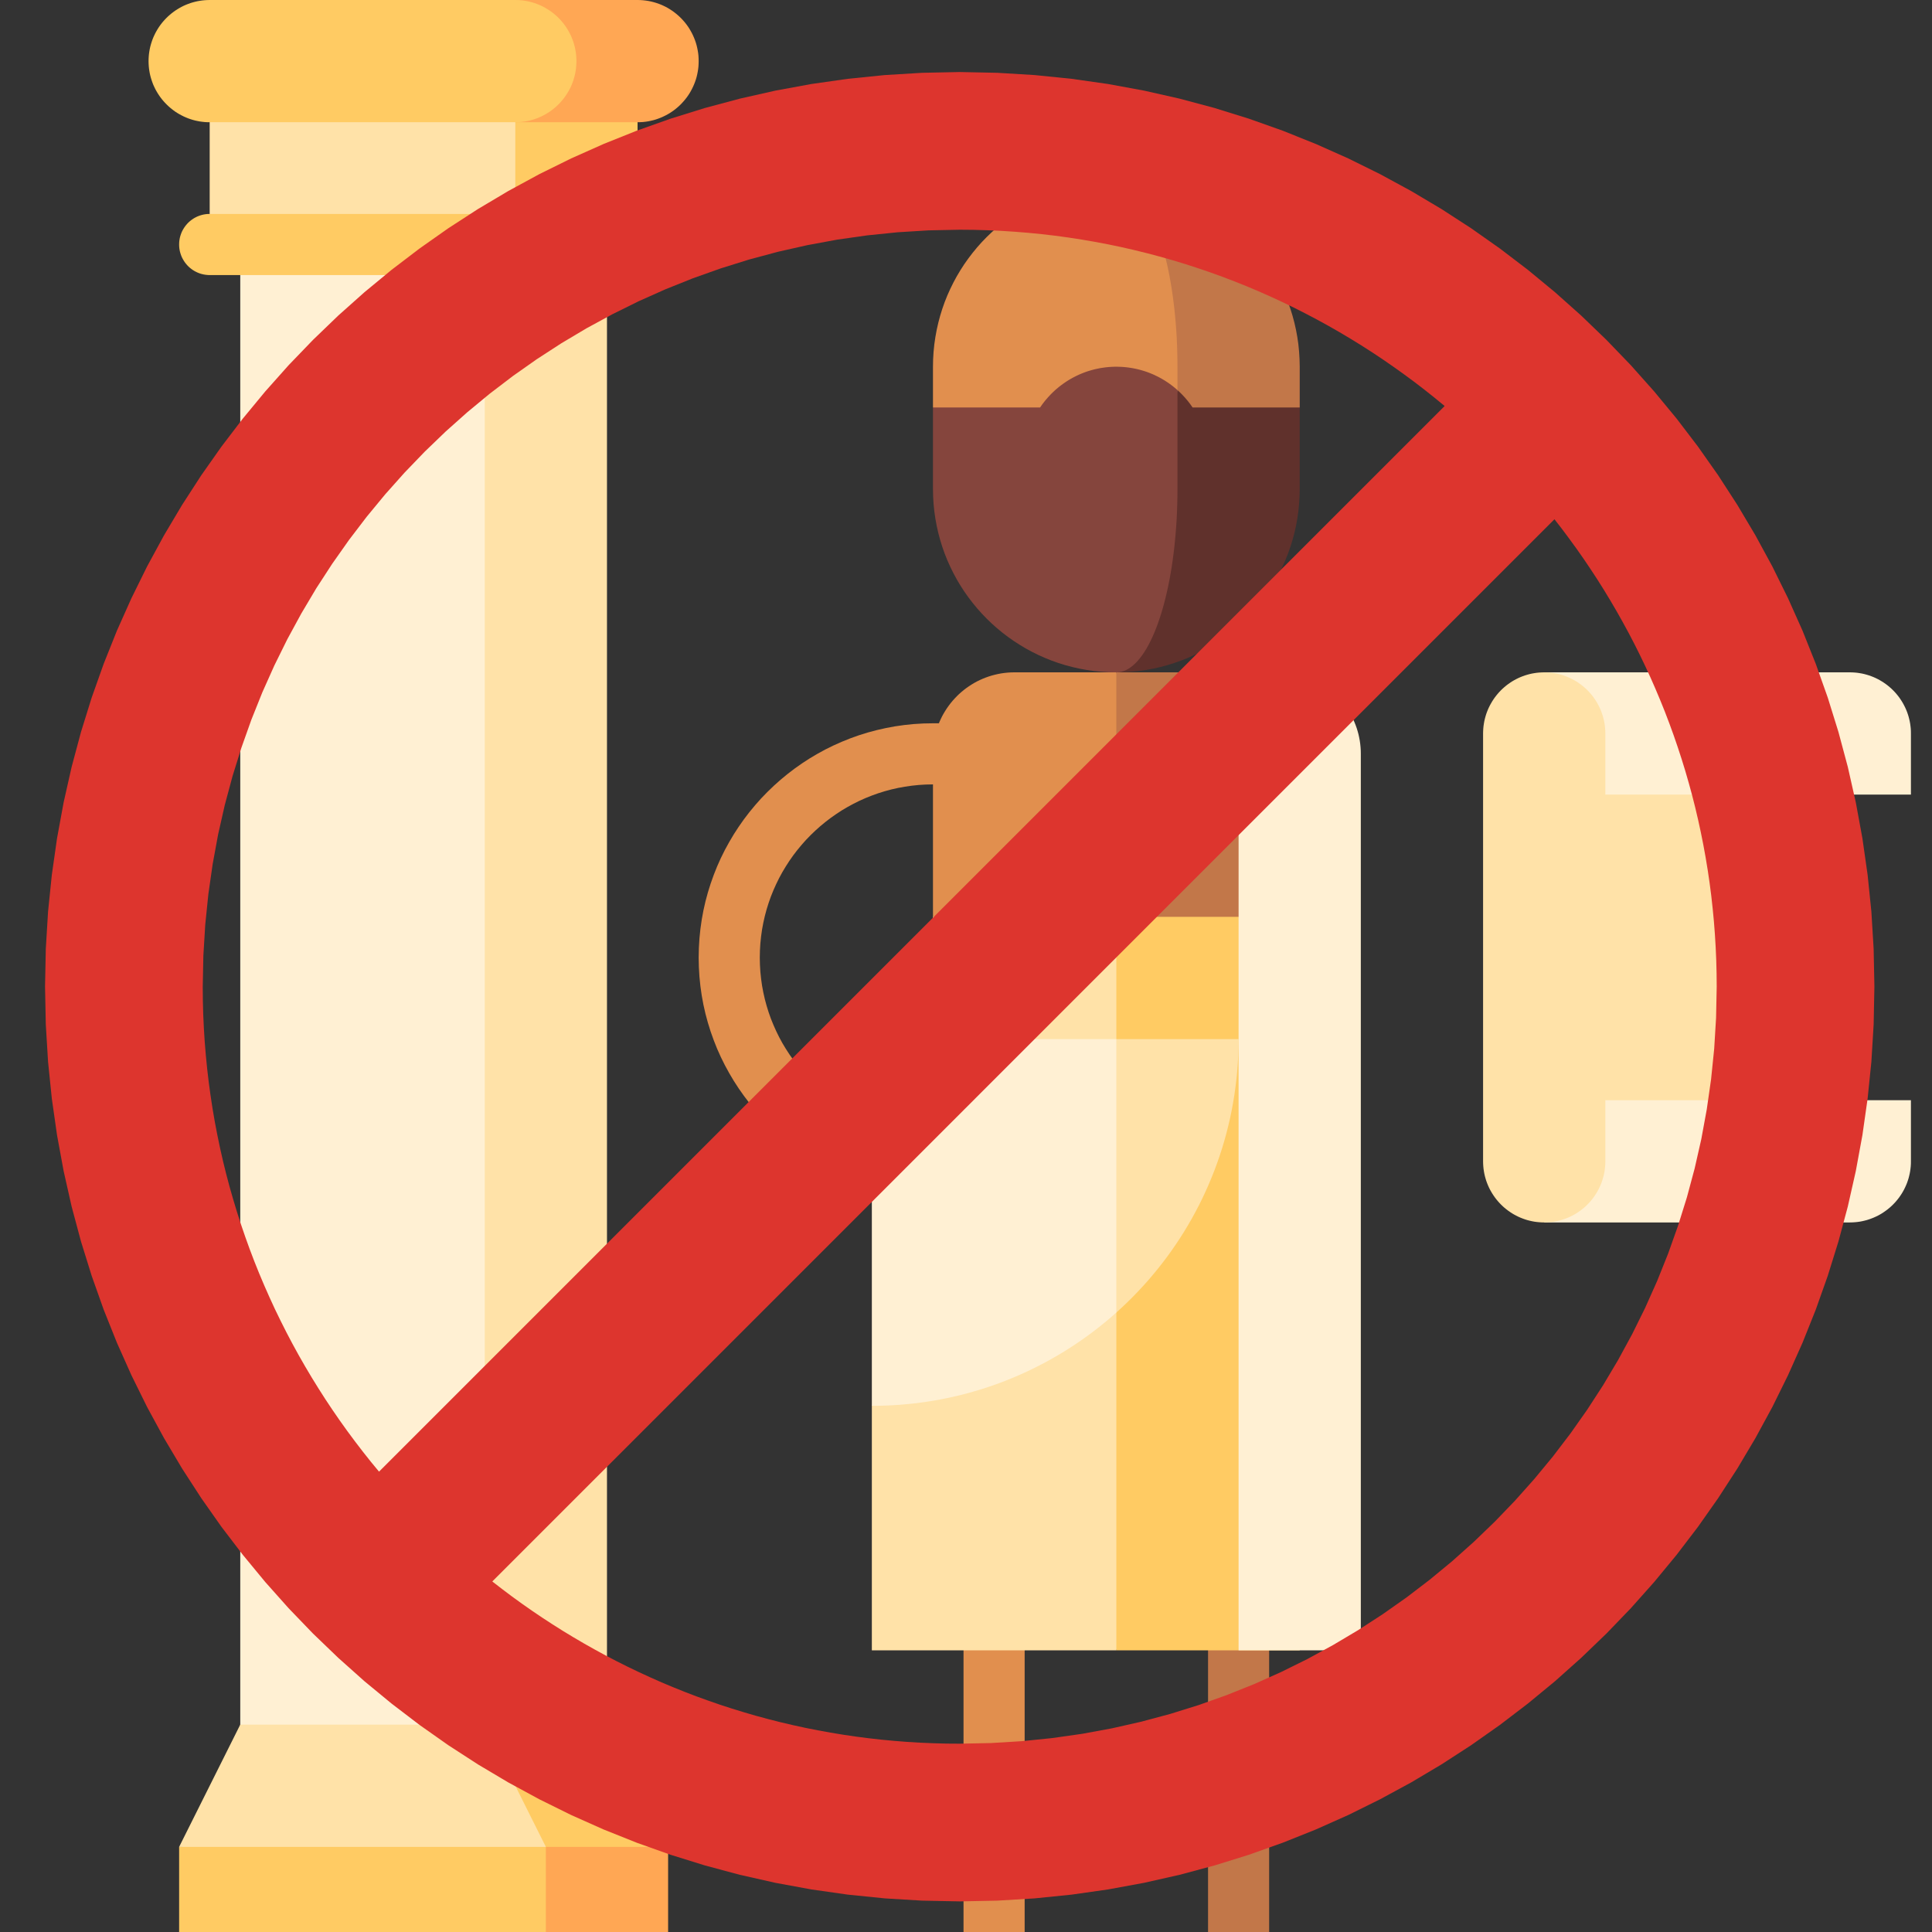 <?xml version="1.0" encoding="UTF-8" standalone="no"?>
<!DOCTYPE svg PUBLIC "-//W3C//DTD SVG 1.1//EN" "http://www.w3.org/Graphics/SVG/1.1/DTD/svg11.dtd">
<svg version="1.1" xmlns="http://www.w3.org/2000/svg" xmlns:xlink="http://www.w3.org/1999/xlink" preserveAspectRatio="xMidYMid meet" viewBox="0 0 640 640" width="640" height="640"><rect x="0" y="0" width="640" height="640" fill="#333333" stroke="none"/><defs><path d="M339.43 657.38L339.42 657.7L339.41 658.03L339.38 658.35L339.35 658.67L339.3 658.98L339.25 659.3L339.18 659.61L339.11 659.92L339.02 660.22L338.93 660.52L338.83 660.82L338.72 661.11L338.6 661.4L338.47 661.69L338.33 661.97L338.18 662.24L338.03 662.51L337.87 662.78L337.7 663.04L337.52 663.29L337.33 663.54L337.14 663.79L336.94 664.03L336.73 664.26L336.51 664.48L336.29 664.7L336.06 664.91L335.83 665.12L335.58 665.32L335.33 665.51L335.08 665.69L334.81 665.87L334.55 666.04L334.27 666.2L333.99 666.35L333.71 666.49L333.42 666.63L333.12 666.75L332.82 666.87L332.51 666.98L292.01 680.48L291.62 680.6L291.22 680.71L290.82 680.8L290.42 680.87L290.02 680.93L289.62 680.97L289.22 680.99L288.82 681L288.42 680.99L288.03 680.97L287.63 680.93L287.25 680.88L286.86 680.81L286.48 680.72L286.1 680.63L285.73 680.52L285.36 680.39L285 680.25L284.64 680.1L284.29 679.93L283.94 679.75L283.61 679.55L283.28 679.35L282.95 679.13L282.64 678.9L282.34 678.65L282.04 678.4L281.75 678.13L281.48 677.85L281.21 677.56L280.96 677.26L280.71 676.95L280.48 676.62L280.26 676.29L280.05 675.95L279.85 675.59L279.67 675.23L279.5 674.85L279.35 674.47L279.21 674.07L279.08 673.68L278.98 673.28L278.89 672.88L278.81 672.47L278.76 672.07L278.72 671.67L278.69 671.27L278.69 670.88L278.69 670.48L278.72 670.08L278.76 669.69L278.81 669.3L278.88 668.92L278.96 668.54L279.06 668.16L279.17 667.78L279.3 667.42L279.44 667.05L279.59 666.7L279.76 666.35L279.94 666L280.13 665.66L280.34 665.33L280.56 665.01L280.79 664.7L281.03 664.39L281.29 664.1L281.56 663.81L281.84 663.54L282.13 663.27L282.43 663.01L282.74 662.77L283.06 662.54L283.4 662.32L283.74 662.11L284.1 661.91L284.46 661.73L284.84 661.56L285.22 661.41L285.61 661.27L319.18 650.08L319.18 404.96L339.43 404.96L339.43 657.38Z" id="avtBFMXbp"></path><path d="M453.99 661.27L454.39 661.41L454.77 661.56L455.14 661.73L455.51 661.91L455.86 662.11L456.21 662.32L456.54 662.54L456.87 662.77L457.18 663.01L457.48 663.27L457.77 663.54L458.05 663.81L458.32 664.1L458.57 664.39L458.82 664.7L459.05 665.01L459.27 665.33L459.47 665.66L459.67 666L459.85 666.35L460.01 666.7L460.17 667.05L460.31 667.42L460.43 667.78L460.55 668.16L460.64 668.54L460.73 668.92L460.8 669.3L460.85 669.69L460.89 670.08L460.91 670.48L460.92 670.88L460.91 671.27L460.89 671.67L460.85 672.07L460.79 672.47L460.72 672.88L460.63 673.28L460.52 673.68L460.39 674.07L460.25 674.47L460.1 674.85L459.93 675.23L459.75 675.59L459.55 675.95L459.35 676.29L459.13 676.62L458.89 676.95L458.65 677.26L458.39 677.56L458.13 677.85L457.85 678.13L457.57 678.4L457.27 678.65L456.96 678.9L456.65 679.13L456.33 679.35L456 679.55L455.66 679.75L455.32 679.93L454.97 680.1L454.61 680.25L454.25 680.39L453.88 680.52L453.51 680.63L453.13 680.72L452.75 680.81L452.36 680.88L451.97 680.93L451.58 680.97L451.19 680.99L450.79 681L450.39 680.99L449.99 680.97L449.59 680.93L449.19 680.87L448.79 680.8L448.39 680.71L447.99 680.6L447.59 680.48L407.1 666.98L406.79 666.87L406.49 666.75L406.19 666.63L405.9 666.49L405.61 666.35L405.33 666.2L405.06 666.04L404.79 665.87L404.53 665.69L404.27 665.51L404.02 665.32L403.78 665.12L403.54 664.91L403.31 664.7L403.09 664.48L402.87 664.26L402.67 664.03L402.47 663.79L402.27 663.54L402.09 663.29L401.91 663.04L401.74 662.78L401.58 662.51L401.42 662.24L401.28 661.97L401.14 661.69L401.01 661.4L400.89 661.11L400.78 660.82L400.68 660.52L400.58 660.22L400.5 659.92L400.43 659.61L400.36 659.3L400.3 658.98L400.26 658.67L400.22 658.35L400.2 658.03L400.18 657.7L400.18 657.38L400.18 404.96L420.42 404.96L420.42 650.08L453.99 661.27Z" id="c1gpKmZGhK"></path><path d="M309.06 259.84L306.7 259.89L304.36 260.03L302.05 260.27L299.77 260.6L297.51 261.01L295.29 261.51L293.1 262.1L290.95 262.77L288.83 263.53L286.75 264.36L284.71 265.27L282.72 266.26L280.77 267.32L278.86 268.45L277.01 269.66L275.2 270.93L273.45 272.27L271.75 273.67L270.1 275.14L268.51 276.67L266.98 278.25L265.52 279.9L264.11 281.6L262.77 283.35L261.5 285.16L260.3 287.02L259.16 288.92L258.1 290.87L257.12 292.87L256.21 294.9L255.37 296.98L254.62 299.1L253.95 301.25L253.36 303.44L252.86 305.67L252.44 307.92L252.12 310.2L251.88 312.52L251.74 314.85L251.69 317.21L251.74 319.57L251.88 321.91L252.12 324.22L252.44 326.51L252.86 328.76L253.36 330.98L253.95 333.17L254.62 335.33L255.37 337.45L256.21 339.52L257.12 341.56L258.1 343.56L259.16 345.51L260.3 347.41L261.5 349.27L262.77 351.07L264.11 352.83L265.52 354.53L266.98 356.17L268.51 357.76L270.1 359.29L271.75 360.76L273.45 362.16L275.2 363.5L277.01 364.77L278.86 365.98L280.77 367.11L282.72 368.17L284.71 369.16L286.75 370.07L288.83 370.9L290.95 371.65L293.1 372.33L295.29 372.91L297.51 373.42L299.77 373.83L302.05 374.16L304.36 374.39L306.7 374.54L309.06 374.58L329.31 374.58L329.31 394.83L309.06 394.83L305.87 394.77L302.7 394.57L299.58 394.25L296.49 393.81L293.44 393.25L290.43 392.57L287.47 391.78L284.55 390.87L281.69 389.85L278.88 388.72L276.12 387.49L273.42 386.15L270.78 384.72L268.2 383.18L265.69 381.56L263.25 379.83L260.88 378.02L258.58 376.12L256.35 374.14L254.2 372.07L252.13 369.92L250.15 367.7L248.25 365.4L246.44 363.02L244.72 360.58L243.09 358.07L241.56 355.49L240.12 352.85L238.78 350.15L237.55 347.4L236.43 344.58L235.41 341.72L234.5 338.8L233.7 335.84L233.02 332.84L232.46 329.79L232.02 326.7L231.7 323.57L231.51 320.41L231.44 317.21L231.51 314.02L231.7 310.86L232.02 307.73L232.46 304.64L233.02 301.59L233.7 298.58L234.5 295.62L235.41 292.71L236.43 289.84L237.55 287.03L238.78 284.27L240.12 281.57L241.56 278.94L243.09 276.36L244.72 273.85L246.44 271.4L248.25 269.03L250.15 266.73L252.13 264.5L254.2 262.36L256.35 260.29L258.58 258.3L260.88 256.4L263.25 254.59L265.69 252.87L268.2 251.24L270.78 249.71L273.42 248.27L276.12 246.94L278.88 245.71L281.69 244.58L284.55 243.56L287.47 242.65L290.43 241.86L293.44 241.18L296.49 240.61L299.58 240.17L302.7 239.85L305.87 239.66L309.06 239.6L329.31 239.6L329.31 259.84L309.06 259.84Z" id="b3SJRHRZf3"></path><path d="M160.58 591.56L106.58 53.99L201.07 53.99L201.07 591.56L160.58 591.56Z" id="a4OGW3KZUu"></path><path d="M79.59 591.56L79.59 53.99L160.58 53.99L160.58 591.56L79.59 591.56Z" id="bsRPjxtkf"></path><path d="M221.32 652.29L180.82 652.29L140.33 591.55L221.32 611.8L221.32 652.29Z" id="d62t9Hqmz"></path><path d="M59.34 652.29L59.34 611.8L180.82 591.55L180.82 652.29L59.34 652.29Z" id="a3cbutfKB"></path><path d="M180.82 611.8L140.33 591.55L160.58 571.3L201.07 571.3L221.32 611.8L180.82 611.8Z" id="k3RJT4x8Cc"></path><path d="M59.34 611.8L79.59 571.3L160.58 571.3L180.82 611.8L59.34 611.8Z" id="i1NwfVvMXS"></path><path d="M170.7 80.99L130.2 27L211.2 27L211.2 80.99L170.7 80.99Z" id="aaVviqm6z"></path><path d="M69.46 80.99L69.46 27L170.7 27L170.7 80.99L69.46 80.99Z" id="cPQULydRS"></path><path d="M212.99 0.08L213.87 0.18L214.74 0.31L215.59 0.48L216.44 0.69L217.27 0.93L218.08 1.2L218.88 1.51L219.66 1.85L220.42 2.22L221.17 2.62L221.9 3.06L222.6 3.52L223.29 4.01L223.95 4.53L224.59 5.07L225.21 5.64L225.81 6.23L226.37 6.85L226.92 7.49L227.44 8.16L227.93 8.84L228.39 9.55L228.82 10.28L229.22 11.02L229.59 11.78L229.93 12.57L230.24 13.36L230.52 14.18L230.76 15.01L230.96 15.85L231.13 16.71L231.27 17.57L231.37 18.45L231.42 19.35L231.44 20.25L231.42 21.15L231.37 22.04L231.27 22.92L231.13 23.79L230.96 24.65L230.76 25.49L230.52 26.32L230.24 27.13L229.93 27.93L229.59 28.71L229.22 29.47L228.82 30.22L228.39 30.95L227.93 31.65L227.44 32.34L226.92 33L226.37 33.64L225.81 34.26L225.21 34.86L224.59 35.43L223.95 35.97L223.29 36.49L222.6 36.98L221.9 37.44L221.17 37.87L220.42 38.27L219.66 38.64L218.88 38.98L218.08 39.29L217.27 39.57L216.44 39.81L215.59 40.01L214.74 40.19L213.87 40.32L212.99 40.42L212.1 40.47L211.2 40.49L170.7 40.49L170.7 0L211.2 0L212.1 0.02L212.99 0.08Z" id="c1lNsrFxre"></path><path d="M172.36 0.07L173.18 0.15L173.98 0.27L174.78 0.41L175.57 0.59L176.34 0.8L177.1 1.03L177.85 1.3L178.58 1.59L179.3 1.91L180 2.26L180.69 2.64L181.36 3.04L182.02 3.46L182.66 3.91L183.28 4.38L183.88 4.88L184.46 5.39L185.02 5.93L185.56 6.49L186.07 7.07L186.57 7.67L187.04 8.29L187.49 8.93L187.91 9.58L188.31 10.26L188.69 10.95L189.04 11.65L189.36 12.37L189.65 13.1L189.92 13.85L190.15 14.61L190.36 15.38L190.54 16.17L190.68 16.96L190.8 17.77L190.88 18.59L190.93 19.41L190.95 20.25L190.93 21.08L190.88 21.91L190.8 22.72L190.68 23.53L190.54 24.33L190.36 25.11L190.15 25.88L189.92 26.64L189.65 27.39L189.36 28.13L189.04 28.85L188.69 29.55L188.31 30.24L187.91 30.91L187.49 31.56L187.04 32.2L186.57 32.82L186.07 33.42L185.56 34L185.02 34.56L184.46 35.1L183.88 35.62L183.28 36.11L182.66 36.59L182.02 37.04L181.36 37.46L180.69 37.86L180 38.23L179.3 38.58L178.58 38.9L177.85 39.2L177.1 39.46L176.34 39.7L175.57 39.91L174.78 40.08L173.98 40.23L173.18 40.34L172.36 40.43L171.54 40.48L170.7 40.49L69.46 40.49L68.63 40.48L67.8 40.43L66.98 40.34L66.18 40.23L65.38 40.08L64.6 39.91L63.82 39.7L63.06 39.46L62.32 39.2L61.58 38.9L60.86 38.58L60.16 38.23L59.47 37.86L58.8 37.46L58.14 37.04L57.51 36.59L56.89 36.11L56.29 35.62L55.71 35.1L55.15 34.56L54.61 34L54.09 33.42L53.59 32.82L53.12 32.2L52.67 31.56L52.25 30.91L51.85 30.24L51.47 29.55L51.13 28.85L50.8 28.13L50.51 27.39L50.25 26.64L50.01 25.88L49.8 25.11L49.62 24.33L49.48 23.53L49.36 22.72L49.28 21.91L49.23 21.08L49.21 20.25L49.23 19.41L49.28 18.59L49.36 17.77L49.48 16.96L49.62 16.17L49.8 15.38L50.01 14.61L50.25 13.85L50.51 13.1L50.8 12.37L51.13 11.65L51.47 10.95L51.85 10.26L52.25 9.58L52.67 8.93L53.12 8.29L53.59 7.67L54.09 7.07L54.61 6.49L55.15 5.93L55.71 5.39L56.29 4.88L56.89 4.38L57.51 3.91L58.14 3.46L58.8 3.04L59.47 2.64L60.16 2.26L60.86 1.91L61.58 1.59L62.32 1.3L63.06 1.03L63.82 0.8L64.6 0.59L65.38 0.41L66.18 0.27L66.98 0.15L67.8 0.07L68.63 0.02L69.46 0L170.7 0L171.54 0.02L172.36 0.07Z" id="b1VAEl7IY"></path><path d="M212.03 70.9L212.44 70.94L212.84 71L213.24 71.07L213.63 71.16L214.02 71.27L214.4 71.38L214.77 71.52L215.14 71.66L215.5 71.82L215.85 72L216.19 72.18L216.53 72.38L216.86 72.6L217.17 72.82L217.48 73.06L217.78 73.3L218.07 73.56L218.35 73.83L218.62 74.11L218.88 74.4L219.13 74.7L219.37 75.01L219.59 75.33L219.8 75.66L220 75.99L220.19 76.34L220.36 76.69L220.52 77.05L220.67 77.42L220.8 77.79L220.92 78.17L221.02 78.56L221.11 78.95L221.19 79.35L221.24 79.75L221.28 80.16L221.31 80.57L221.32 80.99L221.31 81.41L221.28 81.82L221.24 82.23L221.19 82.63L221.11 83.03L221.02 83.42L220.92 83.81L220.8 84.19L220.67 84.56L220.52 84.93L220.36 85.29L220.19 85.64L220 85.99L219.8 86.32L219.59 86.65L219.37 86.97L219.13 87.28L218.88 87.58L218.62 87.87L218.35 88.15L218.07 88.42L217.78 88.68L217.48 88.92L217.17 89.16L216.86 89.39L216.53 89.6L216.19 89.8L215.85 89.98L215.5 90.16L215.14 90.32L214.77 90.47L214.4 90.6L214.02 90.72L213.63 90.82L213.24 90.91L212.84 90.98L212.44 91.04L212.03 91.08L211.61 91.11L211.2 91.12L69.46 91.12L69.04 91.11L68.63 91.08L68.22 91.04L67.82 90.98L67.42 90.91L67.03 90.82L66.64 90.72L66.26 90.6L65.89 90.47L65.52 90.32L65.16 90.16L64.81 89.98L64.46 89.8L64.13 89.6L63.8 89.39L63.48 89.16L63.17 88.92L62.87 88.68L62.58 88.42L62.3 88.15L62.03 87.87L61.78 87.58L61.53 87.28L61.29 86.97L61.07 86.65L60.86 86.32L60.66 85.99L60.47 85.64L60.29 85.29L60.13 84.93L59.99 84.56L59.86 84.19L59.74 83.81L59.63 83.42L59.54 83.03L59.47 82.63L59.41 82.23L59.37 81.82L59.35 81.41L59.34 80.99L59.35 80.57L59.37 80.16L59.41 79.75L59.47 79.35L59.54 78.95L59.63 78.56L59.74 78.17L59.86 77.79L59.99 77.42L60.13 77.05L60.29 76.69L60.47 76.34L60.66 75.99L60.86 75.66L61.07 75.33L61.29 75.01L61.53 74.7L61.78 74.4L62.03 74.11L62.3 73.83L62.58 73.56L62.87 73.3L63.17 73.06L63.48 72.82L63.8 72.6L64.13 72.38L64.46 72.18L64.81 72L65.16 71.82L65.52 71.66L65.89 71.52L66.26 71.38L66.64 71.27L67.03 71.16L67.42 71.07L67.82 71L68.22 70.94L68.63 70.9L69.04 70.88L69.46 70.87L211.2 70.87L211.61 70.88L212.03 70.9Z" id="bA60GLDGx"></path><path d="M329.31 344.21L369.8 222.72L410.3 222.72L437.29 344.21L329.31 344.21Z" id="ajuNsoAW2"></path><path d="M309.06 303.72L309.06 249.72L309.08 248.61L309.15 247.51L309.26 246.42L309.41 245.34L309.61 244.28L309.85 243.23L310.12 242.2L310.44 241.19L310.79 240.19L311.18 239.21L311.61 238.25L312.07 237.31L312.57 236.4L313.11 235.5L313.67 234.63L314.27 233.78L314.9 232.95L315.56 232.15L316.25 231.38L316.97 230.63L317.71 229.91L318.49 229.22L319.29 228.56L320.11 227.93L320.96 227.33L321.84 226.77L322.73 226.23L323.65 225.73L324.59 225.27L325.55 224.84L326.53 224.45L327.52 224.1L328.54 223.78L329.57 223.51L330.62 223.27L331.68 223.07L332.75 222.92L333.84 222.81L334.94 222.74L336.06 222.72L369.8 222.72L369.8 344.21L309.06 303.72Z" id="c51JyMukcy"></path><path d="M329.31 384.7L369.8 303.72L430.55 303.72L430.55 384.7L329.31 384.7Z" id="d1FNa1EVh3"></path><path d="M309.06 384.7L309.06 303.72L369.8 303.72L369.8 384.7L309.06 384.7Z" id="h9WAyQN5O"></path><path d="M430.55 546.69L369.8 546.69L317.92 414.77L410.3 344.21L430.55 344.21L430.55 546.69Z" id="a2dSJUWc3N"></path><path d="M288.81 546.69L288.81 465.7L369.8 374.05L369.8 546.69L288.81 546.69Z" id="b3FydN1j"></path><path d="M410.18 349.58L410.04 352.25L409.84 354.9L409.58 357.53L409.26 360.15L408.9 362.75L408.47 365.33L408 367.89L407.47 370.43L406.88 372.95L406.25 375.46L405.56 377.94L404.83 380.4L404.04 382.84L403.2 385.25L402.32 387.64L401.38 390.01L400.4 392.35L399.37 394.67L398.3 396.96L397.18 399.23L396.01 401.46L394.8 403.67L393.54 405.86L392.24 408.01L390.9 410.13L389.51 412.23L388.09 414.29L386.62 416.32L385.11 418.32L383.56 420.29L381.97 422.22L380.35 424.13L378.68 425.99L376.98 427.82L375.24 429.62L373.46 431.38L371.65 433.1L369.8 434.79L309.06 435.33L369.8 344.21L410.3 344.21L410.27 346.9L410.18 349.58Z" id="a3JCY309x2"></path><path d="M368.18 436.22L366.53 437.62L364.85 438.99L363.16 440.33L361.43 441.64L359.68 442.92L357.91 444.17L356.12 445.38L354.3 446.57L352.46 447.73L350.6 448.85L348.72 449.94L346.81 451L344.89 452.02L342.94 453.01L340.98 453.97L338.99 454.89L336.99 455.78L334.97 456.63L332.92 457.45L330.87 458.23L328.79 458.97L326.69 459.68L324.58 460.35L322.45 460.98L320.31 461.58L318.15 462.13L315.97 462.65L313.78 463.13L311.58 463.57L309.36 463.97L307.13 464.32L304.88 464.64L302.62 464.92L300.35 465.15L298.07 465.35L295.77 465.5L293.46 465.61L291.14 465.67L288.81 465.69L288.81 397.75L288.83 396.21L288.87 394.68L288.94 393.16L289.04 391.65L289.17 390.14L289.32 388.64L289.5 387.15L289.71 385.67L289.95 384.19L290.21 382.73L290.49 381.27L290.81 379.83L291.15 378.39L291.51 376.97L291.9 375.55L292.31 374.14L292.75 372.75L293.22 371.37L293.7 369.99L294.21 368.63L294.75 367.28L295.31 365.95L295.89 364.62L296.49 363.31L297.12 362.01L297.77 360.72L298.44 359.45L299.13 358.19L299.85 356.94L300.58 355.71L301.34 354.49L302.12 353.29L302.92 352.1L303.74 350.92L304.58 349.77L305.43 348.62L306.31 347.5L307.21 346.38L308.13 345.29L309.06 344.21L369.8 344.21L369.8 434.79L368.18 436.22Z" id="arU55Pbzg"></path><path d="M424.91 222.74L426.01 222.81L427.1 222.92L428.18 223.07L429.24 223.27L430.28 223.51L431.32 223.78L432.33 224.1L433.33 224.45L434.31 224.84L435.26 225.27L436.2 225.73L437.12 226.23L438.02 226.77L438.89 227.33L439.74 227.93L440.57 228.56L441.37 229.22L442.14 229.91L442.89 230.63L443.6 231.38L444.29 232.15L444.95 232.95L445.58 233.78L446.18 234.63L446.75 235.5L447.28 236.4L447.78 237.31L448.24 238.25L448.67 239.21L449.06 240.19L449.42 241.19L449.73 242.2L450.01 243.23L450.24 244.28L450.44 245.34L450.59 246.42L450.7 247.51L450.77 248.61L450.79 249.72L450.79 546.69L410.3 546.69L410.3 222.72L423.8 222.72L424.91 222.74Z" id="bpkPLc7Ut"></path><path d="M531.79 384.7L531.79 242.97L612.78 242.97L612.78 384.7L531.79 384.7Z" id="a24DdmUH3i"></path><path d="M633.02 364.46L633.02 384.7L633.01 385.54L632.96 386.36L632.87 387.18L632.76 387.99L632.61 388.78L632.43 389.57L632.23 390.34L631.99 391.1L631.73 391.85L631.43 392.58L631.11 393.3L630.76 394.01L630.39 394.69L629.99 395.37L629.56 396.02L629.12 396.66L628.64 397.28L628.15 397.88L627.63 398.46L627.09 399.02L626.53 399.56L625.95 400.08L625.35 400.57L624.73 401.04L624.09 401.49L623.44 401.92L622.77 402.32L622.08 402.69L621.37 403.04L620.65 403.36L619.92 403.65L619.17 403.92L618.41 404.16L617.64 404.36L616.86 404.54L616.06 404.69L615.25 404.8L614.44 404.88L613.61 404.93L612.78 404.95L511.54 404.95L511.54 304.39L572.28 364.46L633.02 364.46Z" id="g2pRmcRHa"></path><path d="M614.44 222.79L615.25 222.87L616.06 222.99L616.86 223.13L617.64 223.31L618.41 223.52L619.17 223.75L619.92 224.02L620.65 224.31L621.37 224.63L622.08 224.98L622.77 225.36L623.44 225.76L624.09 226.18L624.73 226.63L625.35 227.1L625.95 227.6L626.53 228.11L627.09 228.65L627.63 229.21L628.15 229.79L628.64 230.39L629.12 231.01L629.56 231.65L629.99 232.31L630.39 232.98L630.76 233.67L631.11 234.37L631.43 235.09L631.73 235.83L631.99 236.57L632.23 237.33L632.43 238.11L632.61 238.89L632.76 239.69L632.87 240.5L632.96 241.31L633.01 242.14L633.02 242.97L633.02 263.22L572.28 263.22L511.54 350.96L511.54 222.72L612.78 222.72L613.61 222.74L614.44 222.79Z" id="f9deglsF2"></path><path d="M513.2 222.79L514.02 222.87L514.82 222.99L515.62 223.13L516.4 223.31L517.18 223.52L517.94 223.75L518.69 224.02L519.42 224.31L520.14 224.63L520.84 224.98L521.53 225.35L522.2 225.75L522.86 226.18L523.5 226.63L524.12 227.1L524.72 227.6L525.3 228.11L525.86 228.65L526.4 229.21L526.91 229.79L527.41 230.39L527.88 231.01L528.33 231.65L528.75 232.3L529.15 232.98L529.53 233.67L529.87 234.37L530.2 235.09L530.49 235.82L530.75 236.57L530.99 237.33L531.2 238.11L531.38 238.89L531.52 239.69L531.64 240.49L531.72 241.31L531.77 242.14L531.79 242.97L531.79 263.22L572.28 263.22L572.28 364.46L531.79 364.46L531.79 384.7L531.77 385.54L531.72 386.36L531.64 387.18L531.52 387.99L531.38 388.78L531.2 389.57L530.99 390.34L530.75 391.1L530.49 391.85L530.2 392.58L529.87 393.3L529.53 394.01L529.15 394.7L528.75 395.37L528.33 396.02L527.88 396.66L527.41 397.28L526.91 397.88L526.4 398.46L525.86 399.02L525.3 399.56L524.72 400.08L524.12 400.57L523.5 401.04L522.86 401.49L522.2 401.92L521.53 402.32L520.84 402.69L520.14 403.04L519.42 403.36L518.69 403.65L517.94 403.92L517.18 404.16L516.4 404.36L515.62 404.54L514.82 404.69L514.02 404.8L513.2 404.88L512.37 404.93L511.54 404.95L510.71 404.93L509.88 404.88L509.06 404.8L508.26 404.69L507.46 404.54L506.67 404.36L505.9 404.16L505.14 403.92L504.39 403.65L503.66 403.36L502.94 403.04L502.24 402.69L501.55 402.32L500.87 401.92L500.22 401.49L499.58 401.04L498.96 400.57L498.36 400.08L497.78 399.56L497.22 399.02L496.68 398.46L496.17 397.88L495.67 397.28L495.2 396.66L494.75 396.02L494.33 395.37L493.93 394.7L493.55 394.01L493.2 393.3L492.88 392.58L492.59 391.85L492.32 391.1L492.09 390.34L491.88 389.57L491.7 388.78L491.56 387.99L491.44 387.18L491.36 386.36L491.31 385.54L491.29 384.7L491.29 242.97L491.31 242.14L491.36 241.31L491.44 240.49L491.56 239.69L491.7 238.89L491.88 238.11L492.09 237.33L492.32 236.57L492.59 235.82L492.88 235.09L493.2 234.37L493.55 233.67L493.93 232.98L494.33 232.3L494.75 231.65L495.2 231.01L495.67 230.39L496.17 229.79L496.68 229.21L497.22 228.65L497.78 228.11L498.36 227.6L498.96 227.1L499.58 226.63L500.22 226.18L500.87 225.75L501.55 225.35L502.24 224.98L502.94 224.63L503.66 224.31L504.39 224.02L505.14 223.75L505.9 223.52L506.67 223.31L507.46 223.13L508.26 222.99L509.06 222.87L509.88 222.79L510.71 222.74L511.54 222.72L512.37 222.74L513.2 222.79Z" id="c9fgYWYVQw"></path><path d="M374.79 60.94L377.24 61.19L379.66 61.54L382.05 61.98L384.4 62.51L386.72 63.13L389 63.84L391.25 64.63L393.45 65.52L395.61 66.48L397.72 67.52L399.78 68.64L401.8 69.84L403.77 71.12L405.68 72.46L407.53 73.88L409.33 75.36L411.07 76.92L412.75 78.53L414.37 80.21L415.92 81.95L417.41 83.75L418.83 85.61L420.17 87.52L421.45 89.49L422.64 91.5L423.77 93.57L424.81 95.68L425.77 97.84L426.65 100.04L427.45 102.28L428.16 104.57L428.78 106.89L429.31 109.24L429.75 111.63L430.1 114.05L430.34 116.5L430.49 118.98L430.55 121.48L430.55 134.98L369.8 197.07L369.8 60.74L372.31 60.79L374.79 60.94Z" id="b2uUO3ckl7"></path><path d="M371.46 60.94L372.28 61.19L373.09 61.54L373.88 61.98L374.67 62.51L375.44 63.13L376.2 63.84L376.95 64.63L377.68 65.52L378.4 66.48L379.11 67.52L379.8 68.64L380.47 69.84L381.12 71.12L381.76 72.46L382.38 73.88L382.98 75.36L383.56 76.92L384.12 78.53L384.66 80.21L385.18 81.95L385.67 83.75L386.14 85.61L386.59 87.52L387.02 89.49L387.42 91.5L387.79 93.57L388.14 95.68L388.46 97.84L388.75 100.04L389.02 102.28L389.25 104.57L389.46 106.89L389.64 109.24L389.79 111.63L389.9 114.05L389.98 116.5L390.03 118.98L390.05 121.48L390.05 197.07L309.06 134.98L309.06 121.48L309.11 118.98L309.26 116.5L309.51 114.05L309.86 111.63L310.3 109.24L310.83 106.89L311.45 104.57L312.16 102.28L312.95 100.04L313.83 97.84L314.8 95.68L315.84 93.57L316.96 91.5L318.16 89.49L319.43 87.52L320.78 85.61L322.2 83.75L323.68 81.95L325.23 80.21L326.85 78.53L328.53 76.92L330.27 75.36L332.07 73.88L333.93 72.46L335.84 71.12L337.81 69.84L339.82 68.64L341.89 67.52L344 66.48L346.16 65.52L348.36 64.63L350.6 63.84L352.89 63.13L355.21 62.51L357.56 61.98L359.95 61.54L362.37 61.19L364.82 60.94L367.3 60.79L369.8 60.74L370.64 60.79L371.46 60.94Z" id="beytDw4qd"></path><path d="M390.33 129.49L390.47 129.62L390.61 129.75L390.75 129.88L390.89 130.01L391.03 130.14L391.16 130.28L391.3 130.41L391.43 130.55L391.57 130.68L391.7 130.82L391.83 130.96L391.96 131.1L392.09 131.24L392.22 131.38L392.35 131.52L392.48 131.66L392.61 131.8L392.73 131.95L392.86 132.09L392.98 132.24L393.1 132.38L393.23 132.53L393.35 132.68L393.47 132.82L393.59 132.97L393.71 133.12L393.82 133.27L393.94 133.43L394.06 133.58L394.17 133.73L394.28 133.88L394.4 134.04L394.51 134.19L394.62 134.35L394.73 134.51L394.84 134.66L394.95 134.82L395.05 134.98L430.55 134.98L430.55 161.98L430.49 164.48L430.34 166.96L430.1 169.41L429.75 171.83L429.31 174.22L428.78 176.58L428.16 178.9L427.45 181.18L426.65 183.42L425.77 185.62L424.81 187.78L423.77 189.89L422.64 191.96L421.45 193.98L420.17 195.94L418.83 197.85L417.41 199.71L415.92 201.51L414.37 203.25L412.75 204.93L411.07 206.55L409.33 208.1L407.53 209.58L405.68 211L403.77 212.35L401.8 213.62L399.78 214.82L397.72 215.94L395.61 216.98L393.45 217.95L391.25 218.83L389 219.62L386.72 220.33L384.4 220.96L382.05 221.49L379.66 221.93L377.24 222.27L374.79 222.52L372.31 222.67L369.8 222.72L390.05 129.23L390.19 129.36L390.33 129.49Z" id="cCCbFw8LU"></path><path d="M370.97 121.51L371.54 121.53L372.12 121.57L372.69 121.62L373.26 121.68L373.82 121.75L374.38 121.83L374.94 121.92L375.49 122.02L376.05 122.13L376.59 122.25L377.14 122.38L377.68 122.52L378.21 122.67L378.75 122.83L379.27 122.99L379.8 123.17L380.32 123.36L380.83 123.55L381.34 123.76L381.85 123.97L382.35 124.19L382.84 124.43L383.34 124.67L383.82 124.91L384.3 125.17L384.78 125.44L385.25 125.71L385.72 125.99L386.17 126.28L386.63 126.58L387.08 126.88L387.52 127.2L387.96 127.52L388.39 127.84L388.81 128.18L389.23 128.52L389.64 128.87L390.05 129.23L390.05 161.98L390.03 164.48L389.98 166.96L389.9 169.41L389.79 171.83L389.64 174.22L389.46 176.58L389.25 178.9L389.02 181.18L388.75 183.42L388.46 185.62L388.14 187.78L387.79 189.89L387.42 191.96L387.02 193.98L386.59 195.94L386.14 197.85L385.67 199.71L385.18 201.51L384.66 203.25L384.12 204.93L383.56 206.55L382.98 208.1L382.38 209.59L381.76 211L381.12 212.35L380.47 213.62L379.8 214.82L379.11 215.94L378.4 216.99L377.68 217.95L376.95 218.83L376.2 219.63L375.44 220.34L374.67 220.96L373.88 221.49L373.09 221.93L372.28 222.27L371.46 222.52L370.64 222.67L369.8 222.73L367.3 222.68L364.82 222.52L362.37 222.28L359.95 221.93L357.56 221.49L355.21 220.96L352.89 220.34L350.6 219.63L348.36 218.83L346.16 217.95L344 216.99L341.89 215.94L339.82 214.82L337.81 213.62L335.84 212.35L333.93 211L332.07 209.59L330.27 208.1L328.53 206.55L326.85 204.93L325.23 203.25L323.68 201.51L322.2 199.71L320.78 197.85L319.43 195.94L318.16 193.98L316.96 191.96L315.84 189.89L314.8 187.78L313.83 185.62L312.95 183.42L312.16 181.18L311.45 178.9L310.83 176.58L310.3 174.22L309.86 171.83L309.51 169.41L309.26 166.96L309.11 164.48L309.06 161.98L309.06 134.98L344.55 134.98L344.96 134.38L345.39 133.78L345.84 133.2L346.29 132.63L346.77 132.07L347.25 131.52L347.75 130.98L348.26 130.45L348.78 129.94L349.31 129.44L349.86 128.95L350.42 128.48L350.98 128.02L351.57 127.57L352.16 127.14L352.76 126.72L353.37 126.31L353.99 125.92L354.63 125.54L355.27 125.18L355.92 124.84L356.58 124.51L357.25 124.19L357.93 123.89L358.62 123.61L359.32 123.34L360.02 123.09L360.73 122.86L361.45 122.65L362.18 122.45L362.91 122.27L363.66 122.11L364.4 121.96L365.16 121.84L365.92 121.73L366.68 121.64L367.46 121.57L368.23 121.52L369.02 121.49L369.8 121.48L370.39 121.49L370.97 121.51Z" id="d75Wosz6Hm"></path><path d="M342.77 24.87L354.99 26.11L367.07 27.83L378.98 30.02L390.73 32.67L402.31 35.77L413.69 39.31L424.88 43.28L435.86 47.68L446.63 52.48L457.16 57.68L467.47 63.28L477.53 69.26L487.33 75.61L496.87 82.33L506.13 89.39L515.11 96.8L523.79 104.54L532.17 112.61L540.24 120.99L547.98 129.68L555.39 138.65L562.46 147.92L569.17 157.45L575.52 167.26L581.5 177.32L587.1 187.62L592.3 198.16L597.11 208.92L601.5 219.91L605.47 231.09L609.01 242.48L612.11 254.05L614.76 265.8L616.95 277.72L618.67 289.79L619.92 302.01L620.67 314.37L620.92 326.86L620.67 339.35L619.92 351.71L618.67 363.94L616.95 376.01L614.76 387.93L612.11 399.68L609.01 411.25L605.47 422.63L601.5 433.82L597.11 444.8L592.3 455.57L587.1 466.11L581.5 476.41L575.52 486.47L569.17 496.27L562.46 505.81L555.39 515.07L547.98 524.05L540.24 532.74L532.17 541.12L523.79 549.18L515.11 556.93L506.13 564.33L496.87 571.4L487.33 578.12L477.53 584.47L467.47 590.45L457.16 596.04L446.63 601.25L435.86 606.05L424.88 610.44L413.69 614.42L402.31 617.96L390.73 621.06L378.98 623.71L367.07 625.9L354.99 627.62L342.77 628.86L330.41 629.61L317.92 629.86L305.43 629.61L293.07 628.86L280.85 627.62L268.77 625.9L256.86 623.71L245.11 621.06L233.53 617.96L222.15 614.42L210.96 610.44L199.98 606.05L189.21 601.25L178.67 596.04L168.37 590.45L158.31 584.47L148.51 578.12L138.97 571.4L129.71 564.33L120.73 556.93L112.05 549.18L103.67 541.12L95.6 532.74L87.86 524.05L80.45 515.07L73.38 505.81L66.67 496.27L60.32 486.47L54.34 476.41L48.74 466.11L43.54 455.57L38.73 444.8L34.34 433.82L30.37 422.63L26.83 411.25L23.73 399.68L21.08 387.93L18.89 376.01L17.17 363.94L15.92 351.71L15.17 339.35L14.92 326.86L15.17 314.37L15.92 302.01L17.17 289.79L18.89 277.72L21.08 265.8L23.73 254.05L26.83 242.48L30.37 231.09L34.34 219.91L38.73 208.92L43.54 198.16L48.74 187.62L54.34 177.32L60.32 167.26L66.67 157.45L73.38 147.92L80.45 138.65L87.86 129.68L95.6 120.99L103.67 112.61L112.05 104.54L120.73 96.8L129.71 89.39L138.97 82.33L148.51 75.61L158.31 69.26L168.37 63.28L178.67 57.68L189.21 52.48L199.98 47.68L210.96 43.28L222.15 39.31L233.53 35.77L245.11 32.67L256.86 30.02L268.77 27.83L280.85 26.11L293.07 24.87L305.43 24.12L317.92 23.86L330.41 24.12L342.77 24.87ZM166.3 526.37L169.56 528.82L172.86 531.21L176.2 533.55L179.59 535.84L183.01 538.07L186.46 540.25L189.96 542.37L193.49 544.44L197.06 546.45L200.66 548.41L204.3 550.31L207.97 552.15L211.68 553.93L215.42 555.65L219.19 557.32L223 558.92L226.83 560.46L230.7 561.94L234.6 563.35L238.52 564.71L242.48 566L246.46 567.22L250.47 568.39L254.51 569.48L258.57 570.51L262.66 571.47L266.78 572.37L270.92 573.19L275.09 573.95L279.27 574.64L283.48 575.26L287.72 575.81L291.97 576.29L296.25 576.69L300.54 577.03L304.86 577.29L309.19 577.47L313.55 577.59L317.92 577.62L328.24 577.41L338.46 576.79L348.56 575.76L358.54 574.34L368.39 572.52L378.11 570.32L387.68 567.75L397.09 564.82L406.35 561.53L415.43 557.89L424.34 553.9L433.06 549.59L441.58 544.95L449.91 540L458.02 534.74L465.92 529.18L473.59 523.32L481.02 517.19L488.21 510.77L495.15 504.09L501.83 497.15L508.24 489.96L514.38 482.53L520.23 474.86L525.79 466.97L531.06 458.85L536.01 450.53L540.65 442L544.96 433.28L548.94 424.37L552.58 415.29L555.87 406.04L558.81 396.62L561.38 387.05L563.58 377.34L565.39 367.48L566.82 357.5L567.85 347.4L568.47 337.18L568.68 326.86L568.64 322.49L568.53 318.14L568.34 313.8L568.08 309.49L567.75 305.19L567.34 300.92L566.87 296.66L566.32 292.43L565.7 288.22L565.01 284.03L564.25 279.86L563.42 275.72L562.53 271.61L561.57 267.52L560.54 263.45L559.44 259.42L558.28 255.4L557.05 251.42L555.76 247.47L554.41 243.54L552.99 239.64L551.52 235.78L549.97 231.94L548.37 228.14L546.71 224.36L544.99 220.62L543.21 216.92L541.37 213.24L539.47 209.6L537.51 206L535.5 202.43L533.43 198.9L531.31 195.4L529.13 191.94L526.89 188.52L524.61 185.14L522.27 181.8L519.87 178.5L517.43 175.23L514.93 172.01L163.08 523.88L166.3 526.37ZM297.38 76.94L287.28 77.97L277.3 79.39L267.45 81.21L257.73 83.4L248.16 85.97L238.75 88.91L229.49 92.2L220.41 95.84L211.5 99.82L202.78 104.14L194.26 108.77L185.93 113.73L177.82 118.99L169.92 124.55L162.25 130.4L154.82 136.54L147.63 142.95L140.69 149.63L134.01 156.57L127.6 163.76L121.46 171.2L115.61 178.87L110.05 186.76L104.78 194.87L99.83 203.2L95.19 211.73L90.88 220.45L86.9 229.35L83.26 238.44L79.97 247.69L77.03 257.11L74.46 266.68L72.26 276.39L70.45 286.24L69.02 296.23L67.99 306.33L67.37 316.54L67.16 326.86L67.2 331.43L67.32 335.99L67.53 340.52L67.81 345.03L68.18 349.51L68.62 353.98L69.14 358.42L69.74 362.84L70.41 367.24L71.16 371.61L71.99 375.95L72.89 380.27L73.86 384.56L74.91 388.82L76.03 393.05L77.23 397.25L78.49 401.43L79.82 405.57L81.23 409.68L82.7 413.76L84.24 417.81L85.85 421.82L87.53 425.8L89.27 429.74L91.07 433.65L92.95 437.52L94.88 441.35L96.88 445.15L98.94 448.91L101.07 452.63L103.25 456.3L105.5 459.94L107.8 463.54L110.17 467.1L112.59 470.61L115.07 474.08L117.61 477.5L120.2 480.88L122.85 484.22L125.56 487.5L478.56 134.5L475.27 131.8L471.94 129.15L468.56 126.55L465.13 124.02L461.66 121.54L458.15 119.11L454.6 116.75L451 114.44L447.36 112.2L443.68 110.01L439.97 107.89L436.21 105.83L432.41 103.83L428.58 101.89L424.71 100.02L420.8 98.21L416.86 96.47L412.88 94.79L408.87 93.19L404.82 91.64L400.74 90.17L396.63 88.77L392.49 87.43L388.31 86.17L384.11 84.98L379.88 83.86L375.62 82.81L371.33 81.83L367.01 80.93L362.67 80.11L358.3 79.36L353.9 78.68L349.48 78.08L345.04 77.56L340.57 77.12L336.08 76.76L331.57 76.47L327.04 76.27L322.49 76.14L317.92 76.1L307.6 76.31L297.38 76.94Z" id="a7rJ8k8Exm"></path></defs><g><g><g><use xlink:href="#avtBFMXbp" opacity="1" fill="#e18f4e" fill-opacity="1"></use><g><use xlink:href="#avtBFMXbp" opacity="1" fill-opacity="0" stroke="#000000" stroke-width="1" stroke-opacity="0"></use></g></g><g><use xlink:href="#c1gpKmZGhK" opacity="1" fill="#c27749" fill-opacity="1"></use><g><use xlink:href="#c1gpKmZGhK" opacity="1" fill-opacity="0" stroke="#000000" stroke-width="1" stroke-opacity="0"></use></g></g><g><use xlink:href="#b3SJRHRZf3" opacity="1" fill="#e18f4e" fill-opacity="1"></use><g><use xlink:href="#b3SJRHRZf3" opacity="1" fill-opacity="0" stroke="#000000" stroke-width="1" stroke-opacity="0"></use></g></g><g><use xlink:href="#a4OGW3KZUu" opacity="1" fill="#ffe2a8" fill-opacity="1"></use><g><use xlink:href="#a4OGW3KZUu" opacity="1" fill-opacity="0" stroke="#000000" stroke-width="1" stroke-opacity="0"></use></g></g><g><use xlink:href="#bsRPjxtkf" opacity="1" fill="#fff0d3" fill-opacity="1"></use><g><use xlink:href="#bsRPjxtkf" opacity="1" fill-opacity="0" stroke="#000000" stroke-width="1" stroke-opacity="0"></use></g></g><g><use xlink:href="#d62t9Hqmz" opacity="1" fill="#ffa754" fill-opacity="1"></use><g><use xlink:href="#d62t9Hqmz" opacity="1" fill-opacity="0" stroke="#000000" stroke-width="1" stroke-opacity="0"></use></g></g><g><use xlink:href="#a3cbutfKB" opacity="1" fill="#ffcb63" fill-opacity="1"></use><g><use xlink:href="#a3cbutfKB" opacity="1" fill-opacity="0" stroke="#000000" stroke-width="1" stroke-opacity="0"></use></g></g><g><use xlink:href="#k3RJT4x8Cc" opacity="1" fill="#ffcb63" fill-opacity="1"></use><g><use xlink:href="#k3RJT4x8Cc" opacity="1" fill-opacity="0" stroke="#000000" stroke-width="1" stroke-opacity="0"></use></g></g><g><use xlink:href="#i1NwfVvMXS" opacity="1" fill="#ffe2a8" fill-opacity="1"></use><g><use xlink:href="#i1NwfVvMXS" opacity="1" fill-opacity="0" stroke="#000000" stroke-width="1" stroke-opacity="0"></use></g></g><g><use xlink:href="#aaVviqm6z" opacity="1" fill="#ffcb63" fill-opacity="1"></use><g><use xlink:href="#aaVviqm6z" opacity="1" fill-opacity="0" stroke="#000000" stroke-width="1" stroke-opacity="0"></use></g></g><g><use xlink:href="#cPQULydRS" opacity="1" fill="#ffe2a8" fill-opacity="1"></use><g><use xlink:href="#cPQULydRS" opacity="1" fill-opacity="0" stroke="#000000" stroke-width="1" stroke-opacity="0"></use></g></g><g><use xlink:href="#c1lNsrFxre" opacity="1" fill="#ffa754" fill-opacity="1"></use><g><use xlink:href="#c1lNsrFxre" opacity="1" fill-opacity="0" stroke="#000000" stroke-width="1" stroke-opacity="0"></use></g></g><g><use xlink:href="#b1VAEl7IY" opacity="1" fill="#ffcb63" fill-opacity="1"></use><g><use xlink:href="#b1VAEl7IY" opacity="1" fill-opacity="0" stroke="#000000" stroke-width="1" stroke-opacity="0"></use></g></g><g><use xlink:href="#bA60GLDGx" opacity="1" fill="#ffcb63" fill-opacity="1"></use><g><use xlink:href="#bA60GLDGx" opacity="1" fill-opacity="0" stroke="#000000" stroke-width="1" stroke-opacity="0"></use></g></g><g><use xlink:href="#ajuNsoAW2" opacity="1" fill="#c27749" fill-opacity="1"></use><g><use xlink:href="#ajuNsoAW2" opacity="1" fill-opacity="0" stroke="#000000" stroke-width="1" stroke-opacity="0"></use></g></g><g><use xlink:href="#c51JyMukcy" opacity="1" fill="#e18f4e" fill-opacity="1"></use><g><use xlink:href="#c51JyMukcy" opacity="1" fill-opacity="0" stroke="#000000" stroke-width="1" stroke-opacity="0"></use></g></g><g><use xlink:href="#d1FNa1EVh3" opacity="1" fill="#ffcb63" fill-opacity="1"></use><g><use xlink:href="#d1FNa1EVh3" opacity="1" fill-opacity="0" stroke="#000000" stroke-width="1" stroke-opacity="0"></use></g></g><g><use xlink:href="#h9WAyQN5O" opacity="1" fill="#ffe2a8" fill-opacity="1"></use><g><use xlink:href="#h9WAyQN5O" opacity="1" fill-opacity="0" stroke="#000000" stroke-width="1" stroke-opacity="0"></use></g></g><g><use xlink:href="#a2dSJUWc3N" opacity="1" fill="#ffcb63" fill-opacity="1"></use><g><use xlink:href="#a2dSJUWc3N" opacity="1" fill-opacity="0" stroke="#000000" stroke-width="1" stroke-opacity="0"></use></g></g><g><use xlink:href="#b3FydN1j" opacity="1" fill="#ffe2a8" fill-opacity="1"></use><g><use xlink:href="#b3FydN1j" opacity="1" fill-opacity="0" stroke="#000000" stroke-width="1" stroke-opacity="0"></use></g></g><g><use xlink:href="#a3JCY309x2" opacity="1" fill="#ffe2a8" fill-opacity="1"></use><g><use xlink:href="#a3JCY309x2" opacity="1" fill-opacity="0" stroke="#000000" stroke-width="1" stroke-opacity="0"></use></g></g><g><use xlink:href="#arU55Pbzg" opacity="1" fill="#fff0d3" fill-opacity="1"></use><g><use xlink:href="#arU55Pbzg" opacity="1" fill-opacity="0" stroke="#000000" stroke-width="1" stroke-opacity="0"></use></g></g><g><use xlink:href="#bpkPLc7Ut" opacity="1" fill="#fff0d3" fill-opacity="1"></use><g><use xlink:href="#bpkPLc7Ut" opacity="1" fill-opacity="0" stroke="#000000" stroke-width="1" stroke-opacity="0"></use></g></g><g><use xlink:href="#a24DdmUH3i" opacity="1" fill="#ffcb63" fill-opacity="1"></use><g><use xlink:href="#a24DdmUH3i" opacity="1" fill-opacity="0" stroke="#000000" stroke-width="1" stroke-opacity="0"></use></g></g><g><use xlink:href="#g2pRmcRHa" opacity="1" fill="#fff0d3" fill-opacity="1"></use><g><use xlink:href="#g2pRmcRHa" opacity="1" fill-opacity="0" stroke="#000000" stroke-width="1" stroke-opacity="0"></use></g></g><g><use xlink:href="#f9deglsF2" opacity="1" fill="#fff0d3" fill-opacity="1"></use><g><use xlink:href="#f9deglsF2" opacity="1" fill-opacity="0" stroke="#000000" stroke-width="1" stroke-opacity="0"></use></g></g><g><use xlink:href="#c9fgYWYVQw" opacity="1" fill="#ffe2a8" fill-opacity="1"></use><g><use xlink:href="#c9fgYWYVQw" opacity="1" fill-opacity="0" stroke="#000000" stroke-width="1" stroke-opacity="0"></use></g></g><g><use xlink:href="#b2uUO3ckl7" opacity="1" fill="#c27749" fill-opacity="1"></use><g><use xlink:href="#b2uUO3ckl7" opacity="1" fill-opacity="0" stroke="#000000" stroke-width="1" stroke-opacity="0"></use></g></g><g><use xlink:href="#beytDw4qd" opacity="1" fill="#e18f4e" fill-opacity="1"></use><g><use xlink:href="#beytDw4qd" opacity="1" fill-opacity="0" stroke="#000000" stroke-width="1" stroke-opacity="0"></use></g></g><g><use xlink:href="#cCCbFw8LU" opacity="1" fill="#60312c" fill-opacity="1"></use><g><use xlink:href="#cCCbFw8LU" opacity="1" fill-opacity="0" stroke="#000000" stroke-width="1" stroke-opacity="0"></use></g></g><g><use xlink:href="#d75Wosz6Hm" opacity="1" fill="#85453d" fill-opacity="1"></use><g><use xlink:href="#d75Wosz6Hm" opacity="1" fill-opacity="0" stroke="#000000" stroke-width="1" stroke-opacity="0"></use></g></g><g><use xlink:href="#a7rJ8k8Exm" opacity="1" fill="#dd352e" fill-opacity="1"></use><g><use xlink:href="#a7rJ8k8Exm" opacity="1" fill-opacity="0" stroke="#000000" stroke-width="1" stroke-opacity="0"></use></g></g></g></g></svg>